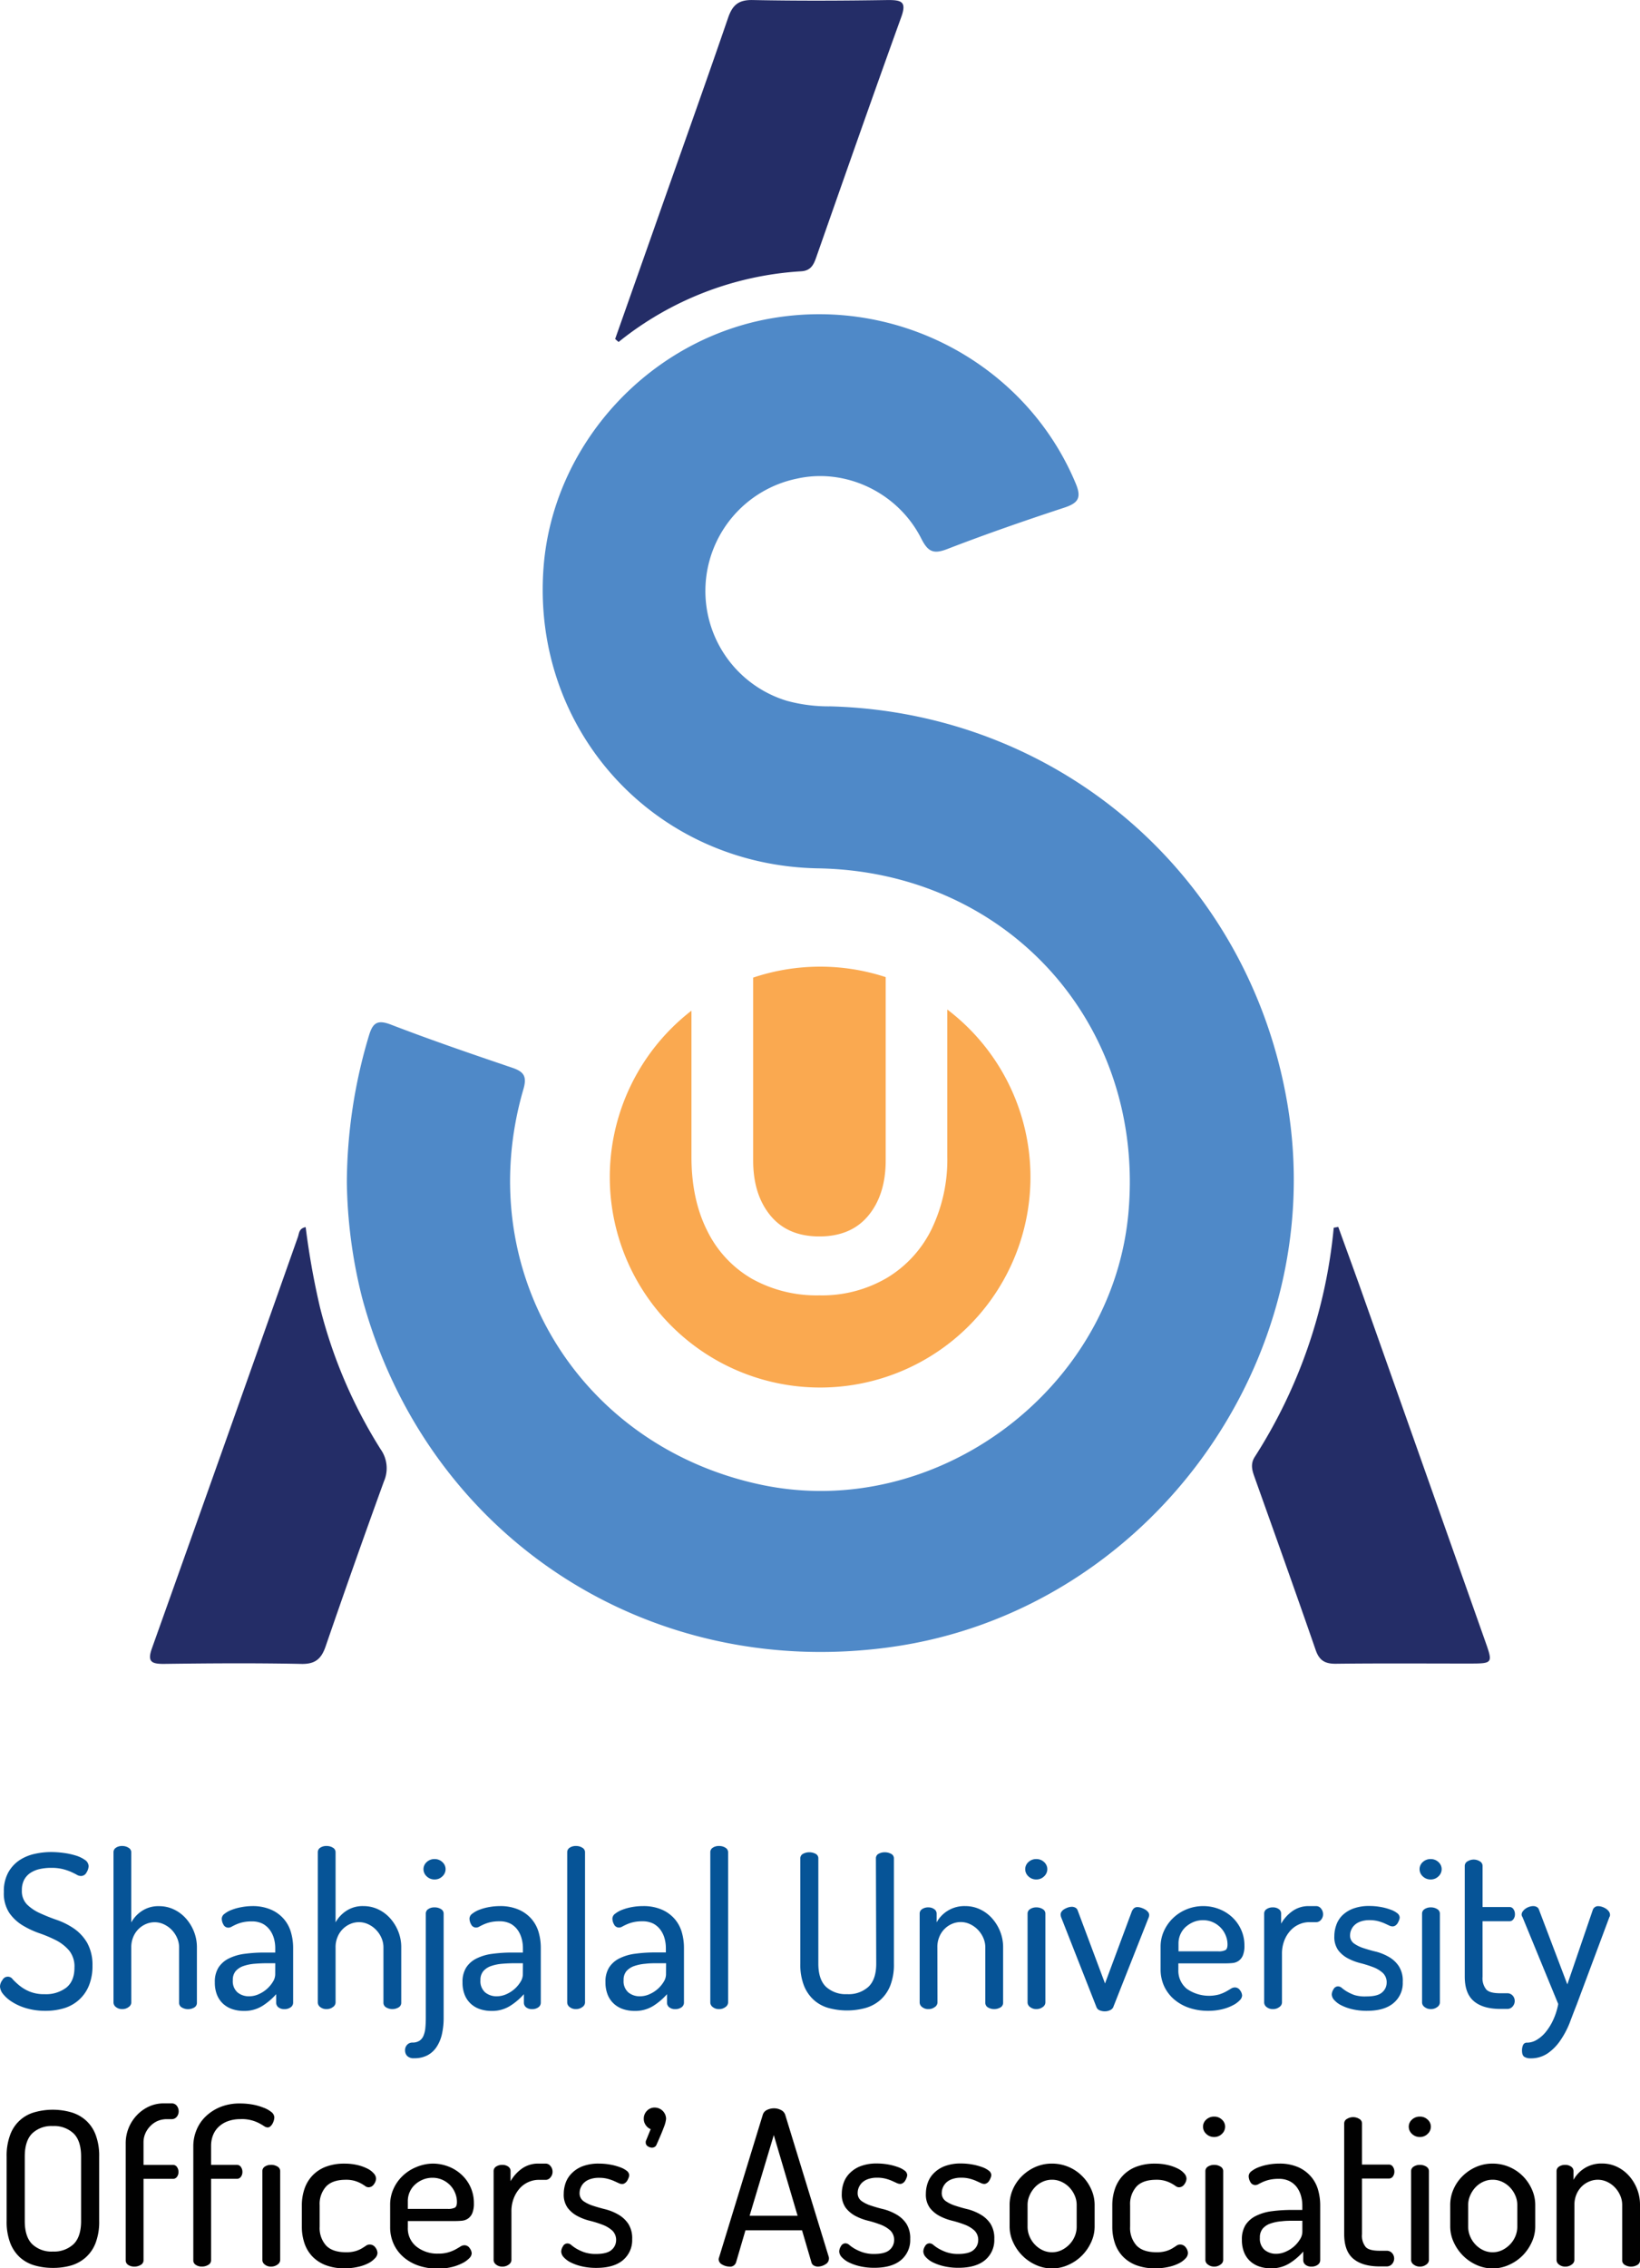 <svg id="Layer_1" data-name="Layer 1" xmlns="http://www.w3.org/2000/svg" viewBox="0 0 459.49 635.29"><path d="M161.16,432.64a144.69,144.69,0,0,1,6.21-41.18c1.06-3.51,2.36-4.46,6.15-3,11.14,4.29,22.45,8.16,33.76,12,3.32,1.11,4.45,2.29,3.35,6.07-14.69,50.4,15.25,100,66.73,110.82,48.8,10.24,98.39-26.58,102.79-76.32,4.65-52.72-33.87-95.41-86.94-96.34-45.76-.8-80.32-38.59-76.95-84.15,2.56-34.71,29.81-64.3,64.48-70,35.67-5.88,70.94,13.52,84.61,46.31,1.69,4,.8,5.51-3.19,6.82-11,3.61-22,7.43-32.81,11.6-3.92,1.52-5.43.68-7.28-3-6.56-12.92-21.24-19.77-34.8-16.73a32.13,32.13,0,0,0-2.78,62.24,44.41,44.41,0,0,0,12.15,1.54c64.32,1.76,117.13,47.6,128,111.08,12.32,72.09-39,142.46-111.24,152.41-68.44,9.44-130.2-31.47-148-98A138.92,138.92,0,0,1,161.16,432.64Z" transform="translate(-63.98 -101.49)" style="fill:#4f89c8"/><path d="M438.93,445.11c2,5.53,4,11,6,16.58Q462.5,511.34,480.05,561c2.26,6.39,2.25,6.39-4.51,6.4-12.46,0-24.92-.09-37.38.06-3,0-4.56-.94-5.57-3.88-5.63-16.27-11.44-32.47-17.22-48.69-.66-1.84-1-3.54.15-5.35a143.63,143.63,0,0,0,22.14-64.2Z" transform="translate(-63.98 -101.49)" style="fill:#242d67"/><path d="M149.62,445.17a217,217,0,0,0,4,22.42,137,137,0,0,0,17,39.79,9.19,9.19,0,0,1,.93,9q-8.37,23.05-16.35,46.25c-1.25,3.64-3.09,5-7,4.87-12.79-.26-25.59-.17-38.38,0-3.43,0-4.6-.64-3.28-4.34q20.52-57.51,40.86-115.1C147.81,447,147.66,445.54,149.62,445.17Z" transform="translate(-63.98 -101.49)" style="fill:#242d67"/><path d="M236.33,196.43,247,166.19c7-19.92,14.14-39.81,21-59.78,1.25-3.61,3-5,6.94-4.91,12.62.26,25.25.2,37.87,0,3.82,0,5.22.5,3.68,4.77-8.1,22.44-16,45-23.88,67.46-.73,2.08-1.59,3.58-4.14,3.74a90.11,90.11,0,0,0-51.18,19.8Z" transform="translate(-63.98 -101.49)" style="fill:#242d67"/><path d="M275,426.51q0,9.54,4.83,15.41t13.73,5.86q8.9,0,13.73-5.86t4.84-15.41V375.15a59,59,0,0,0-37.13.14Z" transform="translate(-63.98 -101.49)" style="fill:#faa950"/><path d="M329.39,384.22v41.26A44.73,44.73,0,0,1,325,445.72a32.63,32.63,0,0,1-12.51,13.66,35.92,35.92,0,0,1-18.95,4.9,37.19,37.19,0,0,1-18.88-4.64,31.49,31.49,0,0,1-12.51-13.41q-4.44-8.76-4.44-20.75V384.55a58.93,58.93,0,1,0,71.67-.33Z" transform="translate(-63.98 -101.49)" style="fill:#faa950"/><path d="M76.48,660a9.41,9.41,0,0,0,6.07-1.83q2.3-1.85,2.29-5.62a7.12,7.12,0,0,0-1.47-4.75,12.13,12.13,0,0,0-3.67-2.89,36.88,36.88,0,0,0-4.75-2,25,25,0,0,1-4.75-2.25,12.3,12.3,0,0,1-3.66-3.49,10,10,0,0,1-1.48-5.8,10.85,10.85,0,0,1,1.24-5.47,9.93,9.93,0,0,1,3.15-3.43,12.62,12.62,0,0,1,4.27-1.77,21.41,21.41,0,0,1,4.57-.51,26.6,26.6,0,0,1,3.45.24,20.57,20.57,0,0,1,3.4.72,9,9,0,0,1,2.61,1.23,2.2,2.2,0,0,1,1.06,1.78,3.66,3.66,0,0,1-.58,1.74,1.75,1.75,0,0,1-1.59,1,2.38,2.38,0,0,1-1.17-.36q-.63-.36-1.56-.78a15.16,15.16,0,0,0-2.29-.78,13.13,13.13,0,0,0-3.33-.36,14.45,14.45,0,0,0-3.16.33A7.86,7.86,0,0,0,72.55,626a5.39,5.39,0,0,0-1.78,1.92,6.1,6.1,0,0,0-.66,3,5.3,5.3,0,0,0,1.48,4,12.56,12.56,0,0,0,3.66,2.43c1.46.66,3,1.29,4.75,1.89a20.41,20.41,0,0,1,4.75,2.41,12.6,12.6,0,0,1,3.67,4A12.75,12.75,0,0,1,89.89,652a14.5,14.5,0,0,1-1,5.61,10.84,10.84,0,0,1-2.74,3.94A11,11,0,0,1,82,663.91a17.66,17.66,0,0,1-5.29.75,18.74,18.74,0,0,1-5.25-.69,15.51,15.51,0,0,1-4-1.75A10.06,10.06,0,0,1,64.88,660a3.62,3.62,0,0,1-.9-2.13,3.08,3.08,0,0,1,.69-1.84,1.67,1.67,0,0,1,2.89-.18,19.43,19.43,0,0,0,1.8,1.68,11.41,11.41,0,0,0,2.8,1.69A10.67,10.67,0,0,0,76.48,660Z" transform="translate(-63.98 -101.49)" style="fill:#065497"/><path d="M100.77,662.37a1.61,1.61,0,0,1-.76,1.24,2.84,2.84,0,0,1-1.77.57,2.69,2.69,0,0,1-1.77-.57,1.63,1.63,0,0,1-.69-1.24V620.24a1.47,1.47,0,0,1,.69-1.26,3,3,0,0,1,1.77-.48A3.21,3.21,0,0,1,100,619a1.46,1.46,0,0,1,.76,1.26v19.65a9,9,0,0,1,2.88-3.15,8.3,8.3,0,0,1,4.93-1.41,9.57,9.57,0,0,1,4.09.9,10.51,10.51,0,0,1,3.36,2.49,12.25,12.25,0,0,1,2.29,3.7,11.86,11.86,0,0,1,.84,4.45v15.5a1.49,1.49,0,0,1-.78,1.36,3.46,3.46,0,0,1-1.75.45,3.36,3.36,0,0,1-1.65-.45,1.48,1.48,0,0,1-.81-1.36v-15.5a6.54,6.54,0,0,0-.54-2.59,7.68,7.68,0,0,0-1.47-2.25,7.42,7.42,0,0,0-2.2-1.59,6.08,6.08,0,0,0-2.64-.61,6.21,6.21,0,0,0-2.38.48,6.67,6.67,0,0,0-3.6,3.61,7.36,7.36,0,0,0-.57,3Z" transform="translate(-63.98 -101.49)" style="fill:#065497"/><path d="M134.6,635.33a12.86,12.86,0,0,1,5.32,1,10,10,0,0,1,3.58,2.61,9.87,9.87,0,0,1,2,3.73,15.67,15.67,0,0,1,.61,4.33v15.38a1.57,1.57,0,0,1-.7,1.3,2.9,2.9,0,0,1-1.77.51,2.54,2.54,0,0,1-1.65-.51,1.61,1.61,0,0,1-.63-1.3V660a18,18,0,0,1-3.79,3.24,9.45,9.45,0,0,1-5.29,1.45,10.09,10.09,0,0,1-3.15-.48,7.15,7.15,0,0,1-2.59-1.48,6.81,6.81,0,0,1-1.74-2.49,9.12,9.12,0,0,1-.63-3.55,7.49,7.49,0,0,1,1-4.11,7.26,7.26,0,0,1,2.88-2.56,13.94,13.94,0,0,1,4.45-1.32,41.58,41.58,0,0,1,5.71-.36h2.89v-1.26a10.07,10.07,0,0,0-.36-2.65,7.4,7.4,0,0,0-1.15-2.4,5.9,5.9,0,0,0-2-1.75,6.54,6.54,0,0,0-3.07-.66,11.05,11.05,0,0,0-2.64.27,10.42,10.42,0,0,0-1.8.61q-.72.33-1.2.6a1.92,1.92,0,0,1-.91.27,1.51,1.51,0,0,1-1.38-.84,3.42,3.42,0,0,1-.48-1.69,1.76,1.76,0,0,1,.78-1.35,7.48,7.48,0,0,1,2-1.11,14.64,14.64,0,0,1,2.73-.75A16.9,16.9,0,0,1,134.6,635.33Zm6.5,16H139q-1.92,0-3.69.15a12.45,12.45,0,0,0-3.13.64,5,5,0,0,0-2.16,1.41,3.75,3.75,0,0,0-.81,2.55,4.17,4.17,0,0,0,1.32,3.43,5,5,0,0,0,3.3,1.08,6.49,6.49,0,0,0,2.59-.57,8.73,8.73,0,0,0,4-3.46,4,4,0,0,0,.67-2.1Z" transform="translate(-63.98 -101.49)" style="fill:#065497"/><path d="M158,662.37a1.6,1.6,0,0,1-.75,1.24,2.84,2.84,0,0,1-1.77.57,2.69,2.69,0,0,1-1.77-.57,1.63,1.63,0,0,1-.69-1.24V620.24a1.47,1.47,0,0,1,.69-1.26,3,3,0,0,1,1.77-.48,3.21,3.21,0,0,1,1.77.48,1.44,1.44,0,0,1,.75,1.26v19.65a9.16,9.16,0,0,1,2.89-3.15,8.28,8.28,0,0,1,4.93-1.41,9.57,9.57,0,0,1,4.09.9,10.51,10.51,0,0,1,3.36,2.49,12.45,12.45,0,0,1,2.29,3.7,11.86,11.86,0,0,1,.84,4.45v15.5a1.48,1.48,0,0,1-.79,1.36,3.42,3.42,0,0,1-1.74.45,3.36,3.36,0,0,1-1.65-.45,1.48,1.48,0,0,1-.81-1.36v-15.5a6.54,6.54,0,0,0-.54-2.59,7.51,7.51,0,0,0-1.48-2.25,7.25,7.25,0,0,0-2.19-1.59,6.08,6.08,0,0,0-2.64-.61,6.21,6.21,0,0,0-2.38.48,6.67,6.67,0,0,0-3.6,3.61,7.19,7.19,0,0,0-.58,3Z" transform="translate(-63.98 -101.49)" style="fill:#065497"/><path d="M185.75,635.69a3.27,3.27,0,0,1,1.78.48,1.44,1.44,0,0,1,.75,1.26v29.15a20.43,20.43,0,0,1-.48,4.6,10.69,10.69,0,0,1-1.48,3.57,6.92,6.92,0,0,1-2.55,2.35,7.75,7.75,0,0,1-3.73.84,2.55,2.55,0,0,1-2-.66,2.23,2.23,0,0,1-.57-1.5,2.2,2.2,0,0,1,.6-1.63,2,2,0,0,1,1.44-.6,3.58,3.58,0,0,0,2-.51,3.17,3.17,0,0,0,1.14-1.44,7.56,7.56,0,0,0,.51-2.22c.08-.87.12-1.8.12-2.8V637.43a1.47,1.47,0,0,1,.69-1.26A3,3,0,0,1,185.75,635.69Zm0-13.53a3.08,3.08,0,0,1,2.17.84,2.66,2.66,0,0,1,.9,2,2.72,2.72,0,0,1-.9,2,3,3,0,0,1-2.17.87,3.07,3.07,0,0,1-2.22-.87,2.72,2.72,0,0,1-.9-2,2.66,2.66,0,0,1,.9-2A3.13,3.13,0,0,1,185.75,622.16Z" transform="translate(-63.98 -101.49)" style="fill:#065497"/><path d="M204,635.33a12.86,12.86,0,0,1,5.32,1,10,10,0,0,1,3.58,2.61,9.87,9.87,0,0,1,2,3.73,15.67,15.67,0,0,1,.6,4.33v15.38a1.56,1.56,0,0,1-.69,1.3,2.9,2.9,0,0,1-1.77.51,2.54,2.54,0,0,1-1.65-.51,1.61,1.61,0,0,1-.63-1.3V660a18,18,0,0,1-3.79,3.24,9.45,9.45,0,0,1-5.29,1.45,10.2,10.2,0,0,1-3.16-.48,7.19,7.19,0,0,1-2.58-1.48,6.81,6.81,0,0,1-1.74-2.49,9.12,9.12,0,0,1-.63-3.55,7.49,7.49,0,0,1,1-4.11,7.26,7.26,0,0,1,2.88-2.56,13.87,13.87,0,0,1,4.45-1.32,41.58,41.58,0,0,1,5.71-.36h2.88v-1.26a10.07,10.07,0,0,0-.36-2.65A7.38,7.38,0,0,0,209,642a5.9,5.9,0,0,0-2-1.75,6.54,6.54,0,0,0-3.07-.66,11.05,11.05,0,0,0-2.64.27,10.42,10.42,0,0,0-1.8.61c-.49.22-.89.42-1.21.6a1.85,1.85,0,0,1-.9.27,1.51,1.51,0,0,1-1.38-.84,3.42,3.42,0,0,1-.48-1.69,1.76,1.76,0,0,1,.78-1.35,7.56,7.56,0,0,1,2-1.11,14.75,14.75,0,0,1,2.74-.75A16.9,16.9,0,0,1,204,635.33Zm6.49,16h-2.1q-1.92,0-3.69.15a12.45,12.45,0,0,0-3.13.64,5,5,0,0,0-2.16,1.41,3.75,3.75,0,0,0-.82,2.55,4.15,4.15,0,0,0,1.33,3.43,5,5,0,0,0,3.3,1.08,6.53,6.53,0,0,0,2.59-.57,8.73,8.73,0,0,0,4-3.46,4,4,0,0,0,.66-2.1Z" transform="translate(-63.98 -101.49)" style="fill:#065497"/><path d="M225.36,618.5a3.21,3.21,0,0,1,1.77.48,1.44,1.44,0,0,1,.76,1.26v42.13a1.58,1.58,0,0,1-.76,1.24,2.84,2.84,0,0,1-1.77.57,2.69,2.69,0,0,1-1.77-.57,1.63,1.63,0,0,1-.69-1.24V620.24a1.47,1.47,0,0,1,.69-1.26A3,3,0,0,1,225.36,618.5Z" transform="translate(-63.98 -101.49)" style="fill:#065497"/><path d="M244.11,635.33a12.86,12.86,0,0,1,5.32,1,10,10,0,0,1,3.58,2.61,9.87,9.87,0,0,1,2,3.73,15.67,15.67,0,0,1,.6,4.33v15.38a1.56,1.56,0,0,1-.69,1.3,2.9,2.9,0,0,1-1.77.51,2.54,2.54,0,0,1-1.65-.51,1.62,1.62,0,0,1-.64-1.3V660a17.71,17.71,0,0,1-3.78,3.24,9.47,9.47,0,0,1-5.29,1.45,10.15,10.15,0,0,1-3.16-.48A7.19,7.19,0,0,1,236,662.7a6.81,6.81,0,0,1-1.74-2.49,9.11,9.11,0,0,1-.64-3.55,7.41,7.41,0,0,1,1-4.11,7.26,7.26,0,0,1,2.88-2.56,13.87,13.87,0,0,1,4.45-1.32,41.58,41.58,0,0,1,5.71-.36h2.88v-1.26a10.07,10.07,0,0,0-.36-2.65,7.38,7.38,0,0,0-1.14-2.4,5.9,5.9,0,0,0-2-1.75,6.57,6.57,0,0,0-3.07-.66,11.05,11.05,0,0,0-2.64.27,10.42,10.42,0,0,0-1.8.61c-.49.22-.89.42-1.21.6a1.85,1.85,0,0,1-.9.27,1.51,1.51,0,0,1-1.38-.84,3.42,3.42,0,0,1-.48-1.69,1.76,1.76,0,0,1,.78-1.35,7.56,7.56,0,0,1,2-1.11,14.75,14.75,0,0,1,2.74-.75A16.9,16.9,0,0,1,244.11,635.33Zm6.49,16h-2.1c-1.28,0-2.51,0-3.7.15a12.46,12.46,0,0,0-3.12.64,5.12,5.12,0,0,0-2.17,1.41,3.75,3.75,0,0,0-.81,2.55,4.15,4.15,0,0,0,1.33,3.43,5,5,0,0,0,3.3,1.08,6.56,6.56,0,0,0,2.59-.57,8.73,8.73,0,0,0,4-3.46,4,4,0,0,0,.66-2.1Z" transform="translate(-63.98 -101.49)" style="fill:#065497"/><path d="M265.45,618.5a3.21,3.21,0,0,1,1.77.48,1.46,1.46,0,0,1,.76,1.26v42.13a1.61,1.61,0,0,1-.76,1.24,2.84,2.84,0,0,1-1.77.57,2.69,2.69,0,0,1-1.77-.57,1.63,1.63,0,0,1-.69-1.24V620.24a1.47,1.47,0,0,1,.69-1.26A3,3,0,0,1,265.45,618.5Z" transform="translate(-63.98 -101.49)" style="fill:#065497"/><path d="M309.39,622a1.41,1.41,0,0,1,.75-1.32,3.56,3.56,0,0,1,1.77-.42,3.66,3.66,0,0,1,1.71.42,1.39,1.39,0,0,1,.81,1.32v29.45a16.11,16.11,0,0,1-1,6.1,10.65,10.65,0,0,1-2.79,4.06,10.8,10.8,0,0,1-4.18,2.26,19.71,19.71,0,0,1-10.34,0,10.43,10.43,0,0,1-4.14-2.26,10.73,10.73,0,0,1-2.77-4.06,16.11,16.11,0,0,1-1-6.1V622a1.4,1.4,0,0,1,.78-1.32,3.61,3.61,0,0,1,1.74-.42,3.68,3.68,0,0,1,1.75.42,1.4,1.4,0,0,1,.78,1.32v29.45c0,2.93.71,5.08,2.13,6.47a8.15,8.15,0,0,0,5.92,2.07,8.24,8.24,0,0,0,6-2.07c1.44-1.39,2.17-3.54,2.17-6.47Z" transform="translate(-63.98 -101.49)" style="fill:#065497"/><path d="M326.64,662.37a1.58,1.58,0,0,1-.76,1.24,2.84,2.84,0,0,1-1.77.57,2.69,2.69,0,0,1-1.77-.57,1.63,1.63,0,0,1-.69-1.24V637.43a1.47,1.47,0,0,1,.69-1.26,3,3,0,0,1,1.77-.48,2.72,2.72,0,0,1,1.59.48,1.48,1.48,0,0,1,.7,1.26v2.46a8.84,8.84,0,0,1,8.05-4.56,9.57,9.57,0,0,1,4.09.9,10.51,10.51,0,0,1,3.36,2.49,12.45,12.45,0,0,1,2.29,3.7,11.86,11.86,0,0,1,.84,4.45v15.5a1.49,1.49,0,0,1-.78,1.36,3.46,3.46,0,0,1-1.75.45,3.31,3.31,0,0,1-1.68-.45,1.49,1.49,0,0,1-.78-1.36v-15.5a6.54,6.54,0,0,0-.54-2.59A7.68,7.68,0,0,0,338,642a7.42,7.42,0,0,0-2.2-1.59,6.08,6.08,0,0,0-2.64-.61,6.24,6.24,0,0,0-2.38.48,6.67,6.67,0,0,0-3.6,3.61,7.19,7.19,0,0,0-.57,3Z" transform="translate(-63.98 -101.49)" style="fill:#065497"/><path d="M354.34,622.16a3.08,3.08,0,0,1,2.17.84,2.66,2.66,0,0,1,.9,2,2.72,2.72,0,0,1-.9,2,3,3,0,0,1-2.17.87,3.07,3.07,0,0,1-2.22-.87,2.72,2.72,0,0,1-.9-2,2.66,2.66,0,0,1,.9-2A3.13,3.13,0,0,1,354.34,622.16Zm0,13.53a3.27,3.27,0,0,1,1.78.48,1.44,1.44,0,0,1,.75,1.26v24.94a1.6,1.6,0,0,1-.75,1.24,2.89,2.89,0,0,1-1.78.57,2.72,2.72,0,0,1-1.74-.57,1.61,1.61,0,0,1-.72-1.24V637.43a1.46,1.46,0,0,1,.72-1.26A3.06,3.06,0,0,1,354.34,635.69Z" transform="translate(-63.98 -101.49)" style="fill:#065497"/><path d="M361.38,638.69a2.8,2.8,0,0,1-.24-1,1.42,1.42,0,0,1,.29-.84,2.51,2.51,0,0,1,.79-.69,5.53,5.53,0,0,1,1-.45,3.51,3.51,0,0,1,1.05-.18,2.07,2.07,0,0,1,1,.24,1.31,1.31,0,0,1,.63.72L373.58,657l7.51-20.19a2.58,2.58,0,0,1,.6-.87,1.46,1.46,0,0,1,1-.33,3.36,3.36,0,0,1,1,.18,5.53,5.53,0,0,1,1.05.45,3.14,3.14,0,0,1,.85.69,1.3,1.3,0,0,1,.36.84,2.13,2.13,0,0,1-.24,1l-9.86,24.95a1.77,1.77,0,0,1-.9.78,3.3,3.3,0,0,1-1.38.3,3.72,3.72,0,0,1-1.48-.27,1.58,1.58,0,0,1-.87-.81Z" transform="translate(-63.98 -101.49)" style="fill:#065497"/><path d="M401.1,635.33a12.08,12.08,0,0,1,4.39.81,11.49,11.49,0,0,1,3.7,2.28,10.9,10.9,0,0,1,2.52,3.52,10.59,10.59,0,0,1,.93,4.45,6.92,6.92,0,0,1-.45,2.79,3.51,3.51,0,0,1-1.2,1.5,3.58,3.58,0,0,1-1.71.6c-.64.06-1.3.09-2,.09H394.13v1.81a6.54,6.54,0,0,0,2.37,5.32,10.88,10.88,0,0,0,9,1.59,10.61,10.61,0,0,0,1.95-.81c.55-.3,1-.57,1.39-.81a2.08,2.08,0,0,1,1.11-.36,1.73,1.73,0,0,1,1.47.81,2.63,2.63,0,0,1,.57,1.47,2.06,2.06,0,0,1-.66,1.32,7.11,7.11,0,0,1-1.89,1.38,12.91,12.91,0,0,1-3,1.12,16,16,0,0,1-3.93.45,16.37,16.37,0,0,1-5.38-.84,12.82,12.82,0,0,1-4.21-2.38,11,11,0,0,1-2.77-3.66,11.26,11.26,0,0,1-1-4.78v-6.31a10.51,10.51,0,0,1,.93-4.36,11.65,11.65,0,0,1,2.56-3.64,12,12,0,0,1,3.81-2.46A12.2,12.2,0,0,1,401.1,635.33ZM405.25,648a4.17,4.17,0,0,0,2.1-.36c.36-.24.55-.76.55-1.57a6.61,6.61,0,0,0-.52-2.55,6.84,6.84,0,0,0-1.41-2.16,7.16,7.16,0,0,0-2.16-1.51,6.66,6.66,0,0,0-2.77-.57,6.9,6.9,0,0,0-2.67.51,8,8,0,0,0-2.2,1.39,6.22,6.22,0,0,0-2,4.65V648Z" transform="translate(-63.98 -101.49)" style="fill:#065497"/><path d="M430.79,639.83a7,7,0,0,0-2.82.61,7.15,7.15,0,0,0-2.43,1.74,8.84,8.84,0,0,0-1.72,2.79,10,10,0,0,0-.66,3.7v13.7a1.6,1.6,0,0,1-.75,1.24,2.84,2.84,0,0,1-1.77.57,2.7,2.7,0,0,1-1.78-.57,1.63,1.63,0,0,1-.69-1.24V637.43a1.47,1.47,0,0,1,.69-1.26,3,3,0,0,1,1.78-.48,2.68,2.68,0,0,1,1.62.48,1.49,1.49,0,0,1,.66,1.26v2.82a10.8,10.8,0,0,1,3-3.39,7.74,7.74,0,0,1,4.83-1.53h2a1.7,1.7,0,0,1,1.35.69,2.42,2.42,0,0,1,.57,1.59,2.31,2.31,0,0,1-.57,1.56,1.73,1.73,0,0,1-1.35.66Z" transform="translate(-63.98 -101.49)" style="fill:#065497"/><path d="M446.78,660.63c2.17,0,3.66-.39,4.48-1.17a3.54,3.54,0,0,0,1.23-2.62,3.59,3.59,0,0,0-1.08-2.79,8.51,8.51,0,0,0-2.7-1.62,32.3,32.3,0,0,0-3.55-1.12,15.36,15.36,0,0,1-3.55-1.35,8.3,8.3,0,0,1-2.7-2.28,6.36,6.36,0,0,1-1.08-3.94,9.27,9.27,0,0,1,.51-3A7.08,7.08,0,0,1,440,638a8.66,8.66,0,0,1,3.06-1.95,12.56,12.56,0,0,1,4.6-.75,17.78,17.78,0,0,1,3.1.27,15.43,15.43,0,0,1,2.73.72,6.56,6.56,0,0,1,1.93,1,1.64,1.64,0,0,1,.72,1.2,2.2,2.2,0,0,1-.15.72,5.26,5.26,0,0,1-.39.84,2,2,0,0,1-.63.7,1.43,1.43,0,0,1-.82.27,2.38,2.38,0,0,1-1-.27l-1.32-.61a12.14,12.14,0,0,0-1.77-.6,9.26,9.26,0,0,0-2.35-.27,7.35,7.35,0,0,0-2.55.39,4.62,4.62,0,0,0-1.68,1,4,4,0,0,0-.94,1.38,3.81,3.81,0,0,0-.3,1.41,2.7,2.7,0,0,0,1.09,2.34,9.65,9.65,0,0,0,2.73,1.33c1.1.36,2.28.71,3.55,1a14.53,14.53,0,0,1,3.54,1.47,8.28,8.28,0,0,1,2.74,2.56A7.53,7.53,0,0,1,457,656.6a7.25,7.25,0,0,1-2.59,5.89q-2.58,2.18-7.45,2.17a17.59,17.59,0,0,1-4-.42,13.69,13.69,0,0,1-3.12-1.09,6.71,6.71,0,0,1-2-1.47,2.45,2.45,0,0,1-.73-1.59,2.87,2.87,0,0,1,.49-1.47,1.43,1.43,0,0,1,1.26-.81,1.69,1.69,0,0,1,1.08.45,10.62,10.62,0,0,0,1.41,1,12.15,12.15,0,0,0,2.17,1A10.07,10.07,0,0,0,446.78,660.63Z" transform="translate(-63.98 -101.49)" style="fill:#065497"/><path d="M464.87,622.16A3.08,3.08,0,0,1,467,623a2.66,2.66,0,0,1,.9,2,2.72,2.72,0,0,1-.9,2,3,3,0,0,1-2.17.87,3.07,3.07,0,0,1-2.22-.87,2.72,2.72,0,0,1-.9-2,2.66,2.66,0,0,1,.9-2A3.13,3.13,0,0,1,464.87,622.16Zm0,13.53a3.25,3.25,0,0,1,1.78.48,1.44,1.44,0,0,1,.75,1.26v24.94a1.6,1.6,0,0,1-.75,1.24,2.87,2.87,0,0,1-1.78.57,2.72,2.72,0,0,1-1.74-.57,1.61,1.61,0,0,1-.72-1.24V637.43a1.46,1.46,0,0,1,.72-1.26A3.06,3.06,0,0,1,464.87,635.69Z" transform="translate(-63.98 -101.49)" style="fill:#065497"/><path d="M479.36,655.1a5,5,0,0,0,1.08,3.64c.72.7,2,1,3.91,1h1.86a2,2,0,0,1,1.59.66,2.23,2.23,0,0,1,.57,1.5,2.35,2.35,0,0,1-.57,1.53,1.93,1.93,0,0,1-1.59.7h-1.86c-3.25,0-5.72-.72-7.43-2.17s-2.55-3.74-2.55-6.91v-31a1.46,1.46,0,0,1,.81-1.27,3.23,3.23,0,0,1,3.39,0,1.45,1.45,0,0,1,.79,1.27v11.54h7.57a1.27,1.27,0,0,1,1.08.6,2.35,2.35,0,0,1,.42,1.38A2.21,2.21,0,0,1,488,639a1.29,1.29,0,0,1-1.08.57h-7.57Z" transform="translate(-63.98 -101.49)" style="fill:#065497"/><path d="M490.54,638.39a1.22,1.22,0,0,1-.24-.66,1.55,1.55,0,0,1,.33-.93,3.34,3.34,0,0,1,.81-.78,3.93,3.93,0,0,1,1.05-.51,3.51,3.51,0,0,1,1.05-.18,2.07,2.07,0,0,1,1,.24,1.31,1.31,0,0,1,.63.78l7.94,20.91,7.15-20.91a1.55,1.55,0,0,1,1.56-1,3.48,3.48,0,0,1,1,.18,4.62,4.62,0,0,1,1.08.51,3.15,3.15,0,0,1,.84.78,1.64,1.64,0,0,1,.33,1,1,1,0,0,1-.18.6l-9.14,24.46q-1,2.53-2,5.2a24.74,24.74,0,0,1-2.59,4.87,13.83,13.83,0,0,1-3.54,3.61,8.37,8.37,0,0,1-4.87,1.41,3.08,3.08,0,0,1-1.68-.42c-.45-.28-.66-.88-.66-1.8a3.6,3.6,0,0,1,.3-1.51,1.13,1.13,0,0,1,1.14-.66,5.31,5.31,0,0,0,2.67-.78,9.48,9.48,0,0,0,2.53-2.19,15.88,15.88,0,0,0,2.1-3.4,18.88,18.88,0,0,0,1.41-4.45Z" transform="translate(-63.98 -101.49)" style="fill:#065497"/><path d="M78.77,736.66a18.13,18.13,0,0,1-5.08-.69,10.47,10.47,0,0,1-4.12-2.25,10.62,10.62,0,0,1-2.73-4.06,16.58,16.58,0,0,1-1-6.1V705.47a16.55,16.55,0,0,1,1-6.1,10.1,10.1,0,0,1,6.85-6.31,18.78,18.78,0,0,1,10.16,0A10.69,10.69,0,0,1,88,695.31a10.29,10.29,0,0,1,2.77,4.06,16.55,16.55,0,0,1,1,6.1v18.09a16.58,16.58,0,0,1-1,6.1A10.37,10.37,0,0,1,88,733.72,10.69,10.69,0,0,1,83.85,736,18.18,18.18,0,0,1,78.77,736.66Zm7.93-31.19q0-4.4-2.1-6.46a7.92,7.92,0,0,0-5.83-2.08A7.8,7.8,0,0,0,73,699c-1.38,1.38-2.08,3.53-2.08,6.46v18.09c0,2.92.7,5.08,2.08,6.46a7.84,7.84,0,0,0,5.8,2.07A8,8,0,0,0,84.6,730c1.4-1.38,2.1-3.54,2.1-6.46Z" transform="translate(-63.98 -101.49)" style="fill:#010101"/><path d="M104.19,707.81h8.24a1.32,1.32,0,0,1,1.14.6,2.36,2.36,0,0,1,.42,1.39,2.21,2.21,0,0,1-.42,1.35,1.34,1.34,0,0,1-1.14.57h-8.24v22.84a1.44,1.44,0,0,1-.78,1.26,3.36,3.36,0,0,1-1.8.48,3,3,0,0,1-1.72-.48,1.47,1.47,0,0,1-.69-1.26v-32.7a11.34,11.34,0,0,1,3.16-8,10.93,10.93,0,0,1,3.39-2.41,9.85,9.85,0,0,1,4.09-.87H112a1.78,1.78,0,0,1,1.53.69,2.52,2.52,0,0,1,.51,1.54,2.39,2.39,0,0,1-.51,1.5A1.81,1.81,0,0,1,112,695h-1.27a6.53,6.53,0,0,0-2.58.51,6.27,6.27,0,0,0-2,1.38A6.77,6.77,0,0,0,104.7,699a6.16,6.16,0,0,0-.51,2.49Z" transform="translate(-63.98 -101.49)" style="fill:#010101"/><path d="M131.42,695a9.94,9.94,0,0,0-3.82.66,7.36,7.36,0,0,0-2.58,1.71,6.61,6.61,0,0,0-1.45,2.38,8.14,8.14,0,0,0-.45,2.64v5.41h7.22a1.32,1.32,0,0,1,1.14.6,2.36,2.36,0,0,1,.42,1.39,2.21,2.21,0,0,1-.42,1.35,1.34,1.34,0,0,1-1.14.57h-7.22v22.84a1.44,1.44,0,0,1-.78,1.26,3.36,3.36,0,0,1-1.8.48,2.92,2.92,0,0,1-1.71-.48,1.45,1.45,0,0,1-.69-1.26v-32a11.78,11.78,0,0,1,.87-4.44,11,11,0,0,1,2.55-3.82,13.05,13.05,0,0,1,4.12-2.68,14.41,14.41,0,0,1,5.62-1,19.42,19.42,0,0,1,3.42.3,15.6,15.6,0,0,1,3,.84A7.8,7.8,0,0,1,140,693a2,2,0,0,1,.84,1.5,3.37,3.37,0,0,1-.12.78,4.07,4.07,0,0,1-.36.93,2.9,2.9,0,0,1-.6.78,1.13,1.13,0,0,1-.78.33,1.86,1.86,0,0,1-1-.36q-.54-.36-1.38-.81a10.47,10.47,0,0,0-5.11-1.17Zm8.47,12.8a3.38,3.38,0,0,1,1.84.48,1.45,1.45,0,0,1,.75,1.27V734.5a1.58,1.58,0,0,1-.75,1.23,3,3,0,0,1-1.84.57,2.6,2.6,0,0,1-1.71-.57,1.61,1.61,0,0,1-.69-1.23V709.56a1.47,1.47,0,0,1,.69-1.27A2.92,2.92,0,0,1,139.89,707.81Z" transform="translate(-63.98 -101.49)" style="fill:#010101"/><path d="M160.57,736.78a14.46,14.46,0,0,1-5.38-.9,10.29,10.29,0,0,1-3.73-2.46,10.07,10.07,0,0,1-2.19-3.7,14.26,14.26,0,0,1-.72-4.6v-6a14.16,14.16,0,0,1,.72-4.54,10.24,10.24,0,0,1,2.19-3.72,10.12,10.12,0,0,1,3.73-2.5,14.28,14.28,0,0,1,5.32-.9,15.4,15.4,0,0,1,3.6.39,12.49,12.49,0,0,1,2.8,1,5.74,5.74,0,0,1,1.8,1.36,2.26,2.26,0,0,1,.63,1.41,2.81,2.81,0,0,1-.6,1.62,1.79,1.79,0,0,1-1.5.84,1.55,1.55,0,0,1-.93-.33,11.66,11.66,0,0,0-1.14-.72,9.79,9.79,0,0,0-1.72-.72,8.52,8.52,0,0,0-2.58-.33q-3.74,0-5.53,1.89a7.33,7.33,0,0,0-1.8,5.26v6a7.31,7.31,0,0,0,1.8,5.26q1.8,1.89,5.59,1.89a9.07,9.07,0,0,0,2.67-.33,8.05,8.05,0,0,0,1.75-.75q.69-.42,1.17-.75a1.69,1.69,0,0,1,1-.33,1.91,1.91,0,0,1,1.62.81,2.68,2.68,0,0,1,.6,1.59A2.26,2.26,0,0,1,169,734a6.43,6.43,0,0,1-1.86,1.38,12,12,0,0,1-2.89,1A16.47,16.47,0,0,1,160.57,736.78Z" transform="translate(-63.98 -101.49)" style="fill:#010101"/><path d="M185.21,707.45a12.16,12.16,0,0,1,4.39.81,11.3,11.3,0,0,1,3.69,2.29,10.68,10.68,0,0,1,3.46,8,7,7,0,0,1-.45,2.8,3.51,3.51,0,0,1-1.2,1.5,3.62,3.62,0,0,1-1.71.6c-.65.06-1.31.09-2,.09H178.24v1.8a6.52,6.52,0,0,0,2.37,5.32,9.39,9.39,0,0,0,6.16,2,9.55,9.55,0,0,0,2.83-.36,10.61,10.61,0,0,0,2-.81q.81-.45,1.38-.81a2.08,2.08,0,0,1,1.12-.36,1.73,1.73,0,0,1,1.47.81,2.63,2.63,0,0,1,.57,1.47,2.06,2.06,0,0,1-.66,1.33,7,7,0,0,1-1.9,1.38,13.3,13.3,0,0,1-3,1.11,16,16,0,0,1-3.94.45,16.45,16.45,0,0,1-5.38-.84,12.68,12.68,0,0,1-4.2-2.37,10.83,10.83,0,0,1-2.77-3.67,11.2,11.2,0,0,1-1-4.78v-6.31a10.58,10.58,0,0,1,.93-4.36,11.45,11.45,0,0,1,2.56-3.63,12,12,0,0,1,3.81-2.47A12.16,12.16,0,0,1,185.21,707.45Zm4.15,12.68a4.17,4.17,0,0,0,2.1-.36q.54-.36.54-1.56a6.6,6.6,0,0,0-.51-2.55,6.78,6.78,0,0,0-1.41-2.17,7,7,0,0,0-2.16-1.5,6.7,6.7,0,0,0-2.77-.57,6.9,6.9,0,0,0-2.67.51,7.44,7.44,0,0,0-2.2,1.38,6.13,6.13,0,0,0-1.5,2.08,6.21,6.21,0,0,0-.54,2.58v2.16Z" transform="translate(-63.98 -101.49)" style="fill:#010101"/><path d="M214.9,712a7,7,0,0,0-2.82.6,7.1,7.1,0,0,0-2.44,1.74,9.05,9.05,0,0,0-1.71,2.8,9.86,9.86,0,0,0-.66,3.69V734.5a1.58,1.58,0,0,1-.75,1.23,2.85,2.85,0,0,1-1.78.57,2.69,2.69,0,0,1-1.77-.57,1.61,1.61,0,0,1-.69-1.23V709.56a1.47,1.47,0,0,1,.69-1.27,3,3,0,0,1,1.77-.48,2.69,2.69,0,0,1,1.63.48,1.49,1.49,0,0,1,.66,1.27v2.82a11,11,0,0,1,3-3.4,7.79,7.79,0,0,1,4.84-1.53h2a1.7,1.7,0,0,1,1.35.69,2.42,2.42,0,0,1,.57,1.59,2.32,2.32,0,0,1-.57,1.57A1.73,1.73,0,0,1,217,712Z" transform="translate(-63.98 -101.49)" style="fill:#010101"/><path d="M230.89,732.76c2.16,0,3.66-.4,4.48-1.18A3.54,3.54,0,0,0,236.6,729a3.62,3.62,0,0,0-1.08-2.8,8.56,8.56,0,0,0-2.71-1.62,29.55,29.55,0,0,0-3.54-1.11,15.19,15.19,0,0,1-3.55-1.35,8.33,8.33,0,0,1-2.7-2.29,6.27,6.27,0,0,1-1.09-3.93,9.28,9.28,0,0,1,.51-3,7.15,7.15,0,0,1,1.69-2.7,8.54,8.54,0,0,1,3.06-2,12.56,12.56,0,0,1,4.6-.75,18,18,0,0,1,3.1.27,15.43,15.43,0,0,1,2.73.72,6.62,6.62,0,0,1,1.92,1,1.69,1.69,0,0,1,.73,1.21,2.2,2.2,0,0,1-.15.72,7.89,7.89,0,0,1-.39.84,2.23,2.23,0,0,1-.64.69,1.4,1.4,0,0,1-.81.27,2.38,2.38,0,0,1-1-.27l-1.32-.6a11.89,11.89,0,0,0-1.78-.6,9.18,9.18,0,0,0-2.34-.27,7.35,7.35,0,0,0-2.55.39,4.56,4.56,0,0,0-1.69,1,4.1,4.1,0,0,0-.93,1.38,3.81,3.81,0,0,0-.3,1.42,2.7,2.7,0,0,0,1.08,2.34,10,10,0,0,0,2.74,1.32q1.65.54,3.54,1a14.47,14.47,0,0,1,3.55,1.48,8.32,8.32,0,0,1,2.73,2.55,7.46,7.46,0,0,1,1.09,4.3,7.29,7.29,0,0,1-2.59,5.89q-2.58,2.16-7.45,2.16a17.52,17.52,0,0,1-4-.42,14.2,14.2,0,0,1-3.12-1.08,6.76,6.76,0,0,1-2-1.47,2.45,2.45,0,0,1-.72-1.6,2.94,2.94,0,0,1,.48-1.47,1.43,1.43,0,0,1,1.27-.81,1.69,1.69,0,0,1,1.08.45,10.62,10.62,0,0,0,1.41,1,12.35,12.35,0,0,0,2.16,1A10.11,10.11,0,0,0,230.89,732.76Z" transform="translate(-63.98 -101.49)" style="fill:#010101"/><path d="M247.48,691.76a3.19,3.19,0,0,1,3.12,3.13,8.17,8.17,0,0,1-.6,2.31q-.6,1.66-2.1,5a1.14,1.14,0,0,1-.54.6,1.49,1.49,0,0,1-.66.18,2.14,2.14,0,0,1-1.23-.39,1.19,1.19,0,0,1-.57-1.05,1.14,1.14,0,0,1,.11-.6l1.27-3.13a3.12,3.12,0,0,1-1.38-1.14,3,3,0,0,1-.55-1.8,3.07,3.07,0,0,1,.88-2.19A2.91,2.91,0,0,1,247.48,691.76Z" transform="translate(-63.98 -101.49)" style="fill:#010101"/><path d="M268.33,736.3a4.15,4.15,0,0,1-2-.57,1.71,1.71,0,0,1-1-1.53,2,2,0,0,1,.12-.48l12.26-40a2.17,2.17,0,0,1,1.2-1.32,4.5,4.5,0,0,1,1.93-.43,4.12,4.12,0,0,1,1.92.46,2.29,2.29,0,0,1,1.2,1.29l12.26,40a.66.66,0,0,0,0,.21.66.66,0,0,1,0,.21,1.81,1.81,0,0,1-1,1.53,4,4,0,0,1-2.1.63A2.29,2.29,0,0,1,292,736a1.39,1.39,0,0,1-.67-.87l-2.64-9H272.84l-2.64,9A1.72,1.72,0,0,1,268.33,736.3Zm19.12-14.24-6.67-22.6L274,722.06Z" transform="translate(-63.98 -101.49)" style="fill:#010101"/><path d="M308.78,732.76c2.17,0,3.66-.4,4.48-1.18a3.54,3.54,0,0,0,1.23-2.61,3.62,3.62,0,0,0-1.08-2.8,8.51,8.51,0,0,0-2.7-1.62,29.72,29.72,0,0,0-3.55-1.11,15.54,15.54,0,0,1-3.55-1.35,8.33,8.33,0,0,1-2.7-2.29,6.33,6.33,0,0,1-1.08-3.93,9.28,9.28,0,0,1,.51-3,7.12,7.12,0,0,1,1.68-2.7,8.5,8.5,0,0,1,3.07-2,12.48,12.48,0,0,1,4.6-.75,17.75,17.75,0,0,1,3.09.27,15.79,15.79,0,0,1,2.74.72,6.62,6.62,0,0,1,1.92,1,1.67,1.67,0,0,1,.72,1.21,2.2,2.2,0,0,1-.15.72,5.26,5.26,0,0,1-.39.84,2.09,2.09,0,0,1-.63.69,1.4,1.4,0,0,1-.81.27,2.46,2.46,0,0,1-1-.27l-1.32-.6a12.14,12.14,0,0,0-1.77-.6,9.2,9.2,0,0,0-2.35-.27,7.35,7.35,0,0,0-2.55.39,4.6,4.6,0,0,0-1.68,1,4.1,4.1,0,0,0-.93,1.38,3.81,3.81,0,0,0-.3,1.42,2.7,2.7,0,0,0,1.08,2.34,9.92,9.92,0,0,0,2.73,1.32c1.1.36,2.29.71,3.55,1a14.56,14.56,0,0,1,3.54,1.48,8.26,8.26,0,0,1,2.74,2.55,7.54,7.54,0,0,1,1.08,4.3,7.28,7.28,0,0,1-2.58,5.89c-1.73,1.44-4.21,2.16-7.46,2.16a17.43,17.43,0,0,1-4-.42,14.3,14.3,0,0,1-3.13-1.08,6.71,6.71,0,0,1-2-1.47,2.45,2.45,0,0,1-.72-1.6,2.94,2.94,0,0,1,.48-1.47,1.43,1.43,0,0,1,1.26-.81,1.69,1.69,0,0,1,1.08.45,10.62,10.62,0,0,0,1.41,1,12.48,12.48,0,0,0,2.17,1A10,10,0,0,0,308.78,732.76Z" transform="translate(-63.98 -101.49)" style="fill:#010101"/><path d="M332.34,732.76c2.17,0,3.66-.4,4.48-1.18a3.54,3.54,0,0,0,1.23-2.61,3.62,3.62,0,0,0-1.08-2.8,8.51,8.51,0,0,0-2.7-1.62,29.72,29.72,0,0,0-3.55-1.11,15.54,15.54,0,0,1-3.55-1.35,8.33,8.33,0,0,1-2.7-2.29,6.33,6.33,0,0,1-1.08-3.93,9.28,9.28,0,0,1,.51-3,7.12,7.12,0,0,1,1.68-2.7,8.59,8.59,0,0,1,3.07-2,12.48,12.48,0,0,1,4.6-.75,17.75,17.75,0,0,1,3.09.27,15.79,15.79,0,0,1,2.74.72,6.62,6.62,0,0,1,1.92,1,1.67,1.67,0,0,1,.72,1.21,2.2,2.2,0,0,1-.15.72,5.26,5.26,0,0,1-.39.84,2.09,2.09,0,0,1-.63.69,1.4,1.4,0,0,1-.81.27,2.46,2.46,0,0,1-1-.27l-1.32-.6a12.14,12.14,0,0,0-1.77-.6,9.18,9.18,0,0,0-2.34-.27,7.37,7.37,0,0,0-2.56.39,4.6,4.6,0,0,0-1.68,1,4.1,4.1,0,0,0-.93,1.38,3.81,3.81,0,0,0-.3,1.42,2.7,2.7,0,0,0,1.08,2.34,9.92,9.92,0,0,0,2.73,1.32c1.1.36,2.29.71,3.55,1a14.56,14.56,0,0,1,3.54,1.48,8.26,8.26,0,0,1,2.74,2.55,7.54,7.54,0,0,1,1.08,4.3,7.28,7.28,0,0,1-2.58,5.89c-1.73,1.44-4.21,2.16-7.46,2.16a17.43,17.43,0,0,1-4-.42,14.3,14.3,0,0,1-3.13-1.08,6.71,6.71,0,0,1-2-1.47,2.45,2.45,0,0,1-.72-1.6,2.94,2.94,0,0,1,.48-1.47,1.43,1.43,0,0,1,1.26-.81,1.69,1.69,0,0,1,1.08.45,10.16,10.16,0,0,0,1.42,1,12.35,12.35,0,0,0,2.16,1A10,10,0,0,0,332.34,732.76Z" transform="translate(-63.98 -101.49)" style="fill:#010101"/><path d="M358.73,707.45a11.86,11.86,0,0,1,8.35,3.4,12.12,12.12,0,0,1,2.59,3.69,10.63,10.63,0,0,1,1,4.45v6.13a10.43,10.43,0,0,1-1,4.39,12.68,12.68,0,0,1-2.59,3.73,12.43,12.43,0,0,1-3.78,2.58,11.15,11.15,0,0,1-4.57,1,10.94,10.94,0,0,1-4.54-1,12.54,12.54,0,0,1-3.75-2.58,12.68,12.68,0,0,1-2.59-3.73,10.43,10.43,0,0,1-1-4.39V719a10.78,10.78,0,0,1,.93-4.39,11.7,11.7,0,0,1,2.56-3.69,12.4,12.4,0,0,1,3.75-2.53A11.39,11.39,0,0,1,358.73,707.45ZM365.64,719a6.49,6.49,0,0,0-.54-2.58,7.6,7.6,0,0,0-1.47-2.26,7.17,7.17,0,0,0-2.2-1.59,6.2,6.2,0,0,0-2.7-.6,6.28,6.28,0,0,0-2.71.6,6.88,6.88,0,0,0-2.16,1.59,7.92,7.92,0,0,0-1.44,2.26,6.49,6.49,0,0,0-.54,2.58v6.13a6.9,6.9,0,0,0,.54,2.68,7.57,7.57,0,0,0,1.47,2.28,7.29,7.29,0,0,0,2.17,1.59,6,6,0,0,0,2.67.6,6.08,6.08,0,0,0,2.68-.6,7.78,7.78,0,0,0,2.19-1.59,7.29,7.29,0,0,0,1.5-2.28,6.9,6.9,0,0,0,.54-2.68Z" transform="translate(-63.98 -101.49)" style="fill:#010101"/><path d="M387.64,736.78a14.5,14.5,0,0,1-5.38-.9,10.29,10.29,0,0,1-3.73-2.46,10.07,10.07,0,0,1-2.19-3.7,14.26,14.26,0,0,1-.72-4.6v-6a14.16,14.16,0,0,1,.72-4.54,10.24,10.24,0,0,1,2.19-3.72,10.12,10.12,0,0,1,3.73-2.5,14.31,14.31,0,0,1,5.32-.9,15.54,15.54,0,0,1,3.61.39,12.58,12.58,0,0,1,2.79,1,5.74,5.74,0,0,1,1.8,1.36,2.26,2.26,0,0,1,.63,1.41,2.81,2.81,0,0,1-.6,1.62,1.79,1.79,0,0,1-1.5.84,1.55,1.55,0,0,1-.93-.33,11.66,11.66,0,0,0-1.14-.72,9.19,9.19,0,0,0-1.72-.72,8.52,8.52,0,0,0-2.58-.33q-3.74,0-5.53,1.89a7.33,7.33,0,0,0-1.8,5.26v6a7.31,7.31,0,0,0,1.8,5.26c1.2,1.26,3.07,1.89,5.59,1.89a9.07,9.07,0,0,0,2.67-.33,7.84,7.84,0,0,0,1.75-.75q.69-.42,1.17-.75a1.69,1.69,0,0,1,1-.33,1.91,1.91,0,0,1,1.62.81,2.68,2.68,0,0,1,.6,1.59,2.26,2.26,0,0,1-.66,1.48,6.43,6.43,0,0,1-1.86,1.38,12.08,12.08,0,0,1-2.88,1A16.62,16.62,0,0,1,387.64,736.78Z" transform="translate(-63.98 -101.49)" style="fill:#010101"/><path d="M404.17,694.29a3.05,3.05,0,0,1,2.16.84,2.62,2.62,0,0,1,.9,2,2.74,2.74,0,0,1-.9,2,3,3,0,0,1-2.16.87,3.09,3.09,0,0,1-2.23-.87,2.74,2.74,0,0,1-.9-2,2.62,2.62,0,0,1,.9-2A3.16,3.16,0,0,1,404.17,694.29Zm0,13.52a3.21,3.21,0,0,1,1.77.48,1.45,1.45,0,0,1,.75,1.27V734.5a1.58,1.58,0,0,1-.75,1.23,2.84,2.84,0,0,1-1.77.57,2.76,2.76,0,0,1-1.75-.57,1.59,1.59,0,0,1-.72-1.23V709.56a1.46,1.46,0,0,1,.72-1.27A3.12,3.12,0,0,1,404.17,707.81Z" transform="translate(-63.98 -101.49)" style="fill:#010101"/><path d="M422.38,707.45a12.89,12.89,0,0,1,5.32,1,10,10,0,0,1,3.57,2.62,9.71,9.71,0,0,1,2,3.72,15.77,15.77,0,0,1,.6,4.33V734.5a1.55,1.55,0,0,1-.69,1.29,2.91,2.91,0,0,1-1.78.51,2.54,2.54,0,0,1-1.65-.51,1.59,1.59,0,0,1-.63-1.29v-2.41a17.29,17.29,0,0,1-3.79,3.25,9.5,9.5,0,0,1-5.29,1.44,10.09,10.09,0,0,1-3.15-.48,7.3,7.3,0,0,1-2.59-1.47,6.77,6.77,0,0,1-1.74-2.5,9.1,9.1,0,0,1-.63-3.54,7.51,7.51,0,0,1,1-4.12,7.28,7.28,0,0,1,2.89-2.55,13.8,13.8,0,0,1,4.44-1.33,41.73,41.73,0,0,1,5.72-.36h2.88v-1.26a10,10,0,0,0-.36-2.64,7.43,7.43,0,0,0-1.14-2.41,5.81,5.81,0,0,0-2.05-1.74,6.53,6.53,0,0,0-3.06-.66,11.14,11.14,0,0,0-2.65.27,10.49,10.49,0,0,0-1.8.6q-.72.33-1.2.6a1.85,1.85,0,0,1-.9.27,1.54,1.54,0,0,1-1.39-.84,3.36,3.36,0,0,1-.48-1.68,1.78,1.78,0,0,1,.79-1.36,7.56,7.56,0,0,1,2-1.11,14.64,14.64,0,0,1,2.73-.75A17,17,0,0,1,422.38,707.45Zm6.49,16h-2.1c-1.29,0-2.52,0-3.7.15a12.65,12.65,0,0,0-3.13.63,5,5,0,0,0-2.16,1.41,3.78,3.78,0,0,0-.81,2.56,4.17,4.17,0,0,0,1.32,3.42,5.05,5.05,0,0,0,3.31,1.09,6.5,6.5,0,0,0,2.58-.58,9,9,0,0,0,2.35-1.47,8.67,8.67,0,0,0,1.68-2,4,4,0,0,0,.66-2.11Z" transform="translate(-63.98 -101.49)" style="fill:#010101"/><path d="M445.58,727.23a5,5,0,0,0,1.08,3.63c.72.7,2,1,3.91,1h1.86a2,2,0,0,1,1.59.66,2.28,2.28,0,0,1,.57,1.51,2.35,2.35,0,0,1-.57,1.53,2,2,0,0,1-1.59.69h-1.86c-3.25,0-5.72-.72-7.43-2.16s-2.55-3.75-2.55-6.91v-31a1.43,1.43,0,0,1,.81-1.26,3.2,3.2,0,0,1,1.65-.48,3.29,3.29,0,0,1,1.75.48,1.44,1.44,0,0,1,.78,1.26v11.54h7.57a1.27,1.27,0,0,1,1.08.6,2.36,2.36,0,0,1,.42,1.39,2.21,2.21,0,0,1-.42,1.35,1.29,1.29,0,0,1-1.08.57h-7.57Z" transform="translate(-63.98 -101.49)" style="fill:#010101"/><path d="M461.81,694.29a3.05,3.05,0,0,1,2.16.84,2.62,2.62,0,0,1,.9,2,2.74,2.74,0,0,1-.9,2,3,3,0,0,1-2.16.87,3.08,3.08,0,0,1-2.23-.87,2.74,2.74,0,0,1-.9-2,2.62,2.62,0,0,1,.9-2A3.14,3.14,0,0,1,461.81,694.29Zm0,13.52a3.21,3.21,0,0,1,1.77.48,1.45,1.45,0,0,1,.75,1.27V734.5a1.58,1.58,0,0,1-.75,1.23,2.84,2.84,0,0,1-1.77.57,2.73,2.73,0,0,1-1.75-.57,1.59,1.59,0,0,1-.72-1.23V709.56a1.46,1.46,0,0,1,.72-1.27A3.08,3.08,0,0,1,461.81,707.81Z" transform="translate(-63.98 -101.49)" style="fill:#010101"/><path d="M482.18,707.45a11.79,11.79,0,0,1,4.57.9,12,12,0,0,1,3.79,2.5,12.27,12.27,0,0,1,2.58,3.69,10.63,10.63,0,0,1,1,4.45v6.13a10.43,10.43,0,0,1-1,4.39,12.84,12.84,0,0,1-2.58,3.73,12.6,12.6,0,0,1-3.79,2.58,11.15,11.15,0,0,1-4.57,1,11,11,0,0,1-4.54-1,12.54,12.54,0,0,1-3.75-2.58,12.87,12.87,0,0,1-2.59-3.73,10.43,10.43,0,0,1-1-4.39V719a10.78,10.78,0,0,1,.93-4.39,11.7,11.7,0,0,1,2.56-3.69,12.4,12.4,0,0,1,3.75-2.53A11.39,11.39,0,0,1,482.18,707.45ZM489.09,719a6.49,6.49,0,0,0-.54-2.58,7.6,7.6,0,0,0-1.47-2.26,7.25,7.25,0,0,0-2.19-1.59,6.28,6.28,0,0,0-2.71-.6,6.2,6.2,0,0,0-2.7.6,6.93,6.93,0,0,0-2.17,1.59,7.92,7.92,0,0,0-1.44,2.26,6.49,6.49,0,0,0-.54,2.58v6.13a6.9,6.9,0,0,0,.54,2.68,7.57,7.57,0,0,0,1.47,2.28,7.29,7.29,0,0,0,2.17,1.59,6,6,0,0,0,2.67.6,6.08,6.08,0,0,0,2.68-.6,7.78,7.78,0,0,0,2.19-1.59,7.29,7.29,0,0,0,1.5-2.28,6.9,6.9,0,0,0,.54-2.68Z" transform="translate(-63.98 -101.49)" style="fill:#010101"/><path d="M505.08,734.5a1.58,1.58,0,0,1-.75,1.23,2.84,2.84,0,0,1-1.77.57,2.7,2.7,0,0,1-1.78-.57,1.61,1.61,0,0,1-.69-1.23V709.56a1.47,1.47,0,0,1,.69-1.27,3,3,0,0,1,1.78-.48,2.72,2.72,0,0,1,1.59.48,1.47,1.47,0,0,1,.69,1.27V712a9,9,0,0,1,2.94-3.16,8.82,8.82,0,0,1,5.11-1.41,9.51,9.51,0,0,1,4.09.9,10.58,10.58,0,0,1,3.37,2.5,12.18,12.18,0,0,1,2.28,3.69,11.93,11.93,0,0,1,.84,4.45V734.5a1.46,1.46,0,0,1-.78,1.35,3.42,3.42,0,0,1-1.74.45,3.34,3.34,0,0,1-1.69-.45,1.46,1.46,0,0,1-.78-1.35V719a6.49,6.49,0,0,0-.54-2.58,7.6,7.6,0,0,0-1.47-2.26,7.25,7.25,0,0,0-2.19-1.59,6.12,6.12,0,0,0-5-.12,6.64,6.64,0,0,0-2.11,1.38,6.84,6.84,0,0,0-1.5,2.23,7.34,7.34,0,0,0-.57,2.94Z" transform="translate(-63.98 -101.49)" style="fill:#010101"/></svg>